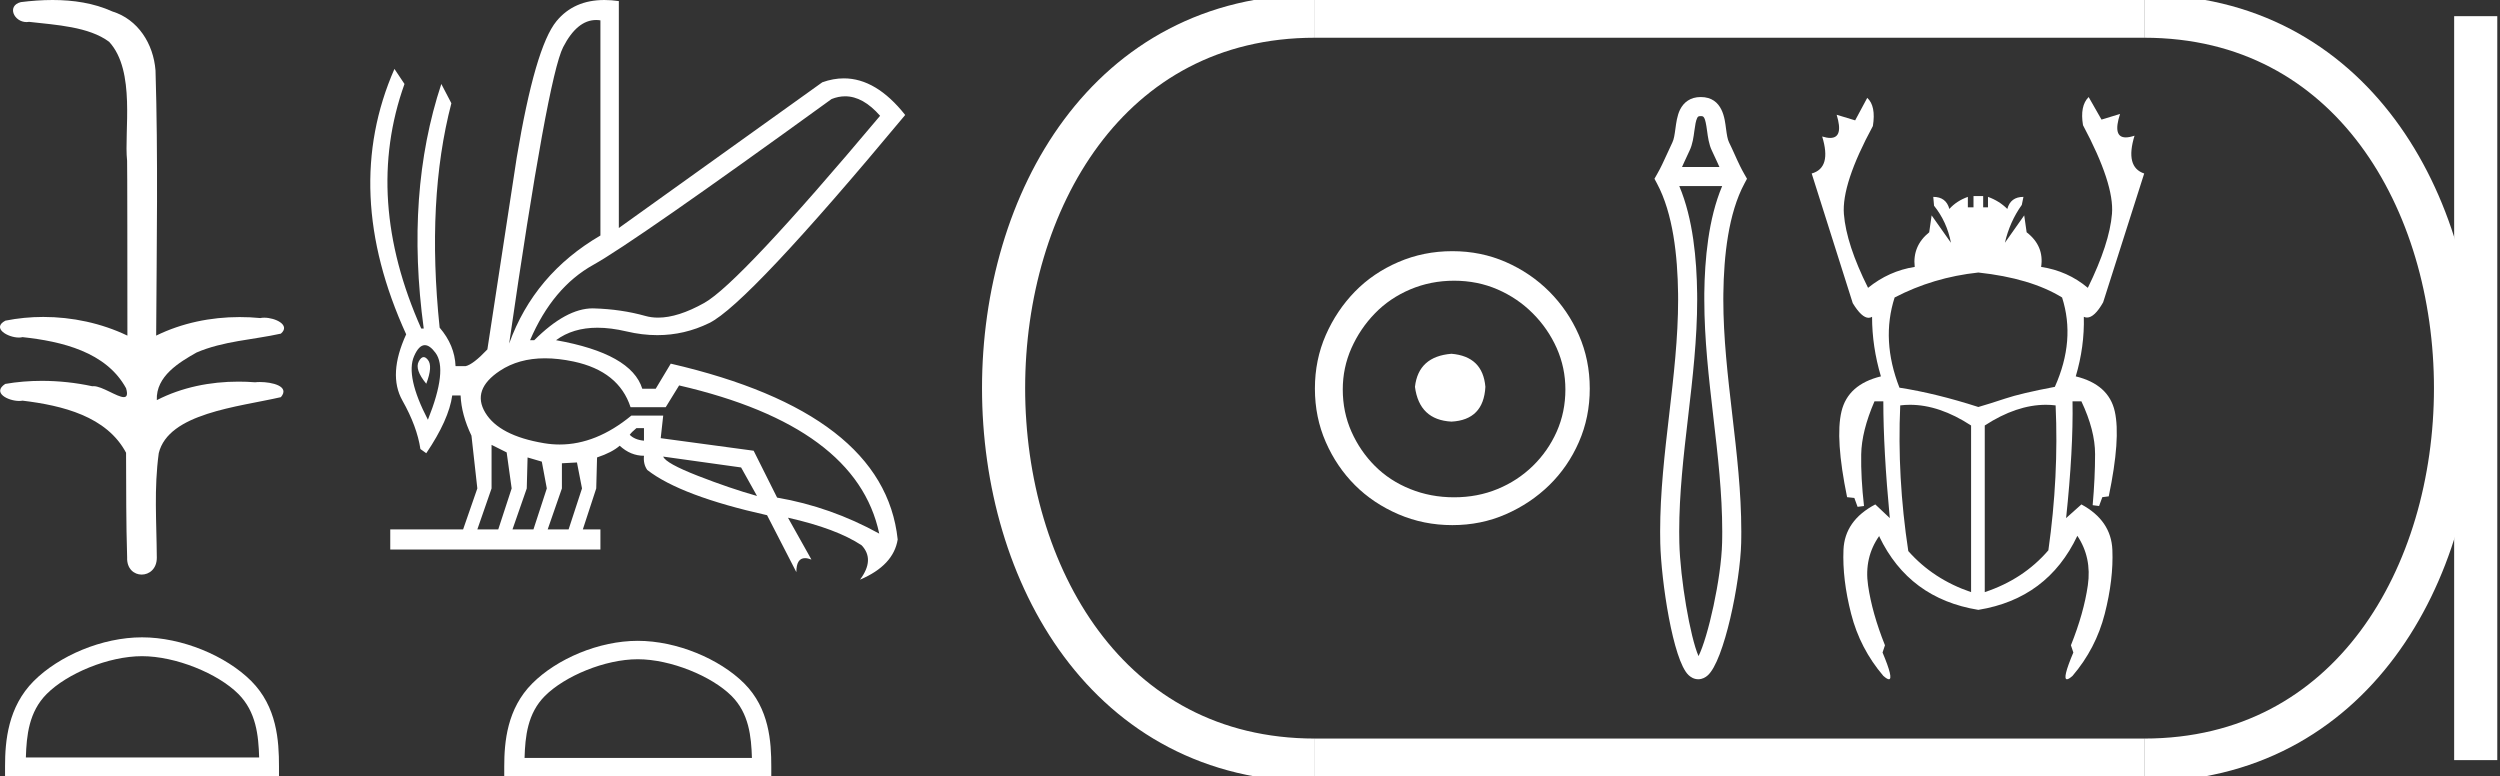 <?xml version="1.0" encoding="UTF-8" standalone="no"?>
<svg
   width="57.968"
   height="18.0"
   version="1.1"
   id="svg26"
   sodipodi:docname="aakheperre.svg"
   inkscape:version="1.1.1 (3bf5ae0d25, 2021-09-20)"
   xmlns:inkscape="http://www.inkscape.org/namespaces/inkscape"
   xmlns:sodipodi="http://sodipodi.sourceforge.net/DTD/sodipodi-0.dtd"
   xmlns="http://www.w3.org/2000/svg"
   xmlns:svg="http://www.w3.org/2000/svg">
  <rect width="100%" height="100%" fill="#333333" stroke="none"/>
  <defs
     id="defs30" />
  <sodipodi:namedview
     id="namedview28"
     pagecolor="#ffffff"
     bordercolor="#666666"
     borderopacity="1.0"
     inkscape:pageshadow="2"
     inkscape:pageopacity="0.0"
     inkscape:pagecheckerboard="0"
     showgrid="false"
     inkscape:zoom="23.720157"
     inkscape:cx="28.983788"
     inkscape:cy="9.0007835"
     inkscape:window-width="1920"
     inkscape:window-height="1001"
     inkscape:window-x="-9"
     inkscape:window-y="-9"
     inkscape:window-maximized="1"
     inkscape:current-layer="svg26" />
  <path
     d="M 1.219 0.0 C 0.971 0.0 0.723 0.019 0.483 0.049 C 0.152 0.133 0.322 0.512 0.616 0.512 C 0.636 0.512 0.656 0.51 0.677 0.507 C 1.298 0.578 2.062 0.618 2.531 0.97 C 3.154 1.648 2.874 3.058 2.947 3.727 C 2.952 3.763 2.954 6.431 2.954 7.782 C 2.353 7.494 1.673 7.349 1.004 7.349 C 0.706 7.349 0.411 7.378 0.125 7.435 C -0.201 7.607 0.182 7.827 0.438 7.827 C 0.468 7.827 0.497 7.824 0.522 7.817 C 1.43 7.915 2.462 8.158 2.923 9.002 C 2.968 9.155 2.94 9.208 2.87 9.208 C 2.718 9.208 2.367 8.954 2.17 8.954 C 2.159 8.954 2.15 8.955 2.14 8.956 C 1.761 8.874 1.364 8.831 0.97 8.831 C 0.682 8.831 0.396 8.854 0.121 8.902 C -0.191 9.108 0.191 9.297 0.445 9.297 C 0.472 9.297 0.499 9.295 0.522 9.29 C 1.449 9.402 2.474 9.653 2.923 10.498 C 2.928 11.438 2.922 12.06 2.948 12.924 C 2.937 13.19 3.11 13.323 3.285 13.323 C 3.459 13.323 3.635 13.192 3.636 12.934 C 3.63 12.082 3.569 11.334 3.681 10.508 C 3.906 9.581 5.514 9.438 6.513 9.209 C 6.731 8.953 6.302 8.858 6.026 8.858 C 5.985 8.858 5.947 8.86 5.915 8.864 C 5.787 8.854 5.658 8.849 5.529 8.849 C 4.876 8.849 4.218 8.979 3.636 9.278 C 3.612 8.72 4.163 8.398 4.557 8.174 C 5.179 7.906 5.864 7.88 6.513 7.736 C 6.745 7.535 6.38 7.366 6.127 7.366 C 6.094 7.366 6.063 7.369 6.035 7.375 C 5.876 7.359 5.716 7.352 5.555 7.352 C 4.888 7.352 4.22 7.488 3.621 7.782 C 3.633 5.672 3.667 3.63 3.606 1.634 C 3.558 1.016 3.202 0.45 2.604 0.265 C 2.174 0.07 1.696 0.0 1.219 0.0 Z"
     style="fill:#ffffff;stroke:none"
     id="path2" />
  <path
     d="M 3.293 15.215 C 4.074 15.215 5.052 15.616 5.526 16.09 C 5.94 16.504 5.994 17.053 6.009 17.563 L 0.6 17.563 C 0.615 17.053 0.67 16.504 1.084 16.09 C 1.557 15.616 2.512 15.215 3.293 15.215 ZM 3.293 14.778 C 2.366 14.778 1.369 15.206 0.784 15.79 C 0.185 16.39 0.117 17.179 0.117 17.77 L 0.117 18 L 6.469 18 L 6.469 17.77 C 6.469 17.179 6.424 16.39 5.825 15.79 C 5.24 15.206 4.22 14.778 3.293 14.778 Z"
     style="fill:#ffffff;stroke:none"
     id="path4" />
  <path
     d="M 19.596 2.233 Q 20.011 2.233 20.407 2.685 Q 17.145 6.568 16.33 7.024 Q 15.721 7.365 15.259 7.365 Q 15.101 7.365 14.961 7.325 Q 14.407 7.17 13.776 7.151 Q 13.761 7.15 13.745 7.15 Q 13.127 7.15 12.388 7.888 L 12.291 7.888 Q 12.815 6.665 13.757 6.141 Q 14.699 5.617 19.281 2.297 Q 19.44 2.233 19.596 2.233 ZM 13.823 0.464 Q 13.872 0.464 13.922 0.472 L 13.922 5.461 Q 12.388 6.355 11.806 7.966 Q 12.699 1.792 13.058 1.093 Q 13.381 0.464 13.823 0.464 ZM 9.823 8.28 Q 9.763 8.28 9.709 8.383 Q 9.612 8.568 9.884 8.898 Q 10.039 8.49 9.922 8.345 Q 9.871 8.28 9.823 8.28 ZM 9.851 8.003 Q 9.965 8.003 10.097 8.18 Q 10.388 8.568 9.922 9.733 Q 9.398 8.723 9.602 8.257 Q 9.713 8.003 9.851 8.003 ZM 14.932 9.927 L 14.932 10.218 Q 14.718 10.199 14.602 10.082 Q 14.64 10.024 14.757 9.927 ZM 15.378 10.587 L 17.184 10.839 L 17.553 11.5 Q 16.931 11.325 16.184 11.034 Q 15.436 10.742 15.378 10.587 ZM 11.398 10.315 L 11.748 10.49 L 11.864 11.325 L 11.553 12.276 L 11.068 12.276 L 11.398 11.325 L 11.398 10.315 ZM 12.233 10.607 L 12.563 10.704 L 12.679 11.325 L 12.369 12.276 L 11.883 12.276 L 12.214 11.325 L 12.233 10.607 ZM 13.378 10.723 L 13.495 11.325 L 13.184 12.276 L 12.699 12.276 L 13.029 11.325 L 13.029 10.742 L 13.378 10.723 ZM 12.636 8.308 Q 12.946 8.308 13.301 8.383 Q 14.349 8.607 14.621 9.442 L 15.436 9.442 L 15.747 8.937 Q 19.863 9.888 20.387 12.373 Q 19.261 11.752 18.019 11.538 L 17.475 10.451 L 15.32 10.16 L 15.378 9.636 L 14.64 9.636 Q 13.825 10.307 12.977 10.307 Q 12.795 10.307 12.612 10.276 Q 11.573 10.102 11.252 9.568 Q 10.932 9.034 11.592 8.597 Q 12.029 8.308 12.636 8.308 ZM 14.014 0.0 Q 13.307 0.0 12.903 0.491 Q 12.408 1.093 11.981 3.656 L 11.301 8.102 Q 10.971 8.451 10.796 8.49 L 10.563 8.49 Q 10.544 8.005 10.194 7.597 Q 9.884 4.627 10.466 2.394 L 10.233 1.947 Q 9.398 4.471 9.825 7.617 L 9.767 7.617 Q 8.427 4.607 9.379 1.947 L 9.146 1.598 L 9.146 1.598 Q 7.903 4.432 9.418 7.752 Q 8.991 8.684 9.33 9.286 Q 9.67 9.888 9.748 10.412 L 9.884 10.509 Q 10.408 9.733 10.486 9.17 L 10.68 9.17 Q 10.699 9.616 10.932 10.102 L 11.068 11.325 L 10.738 12.276 L 9.049 12.276 L 9.049 12.742 L 13.922 12.742 L 13.922 12.276 L 13.514 12.276 L 13.825 11.325 L 13.844 10.607 Q 14.194 10.49 14.369 10.335 Q 14.621 10.568 14.932 10.568 Q 14.912 10.762 15.009 10.898 Q 15.786 11.5 17.786 11.946 L 18.465 13.266 Q 18.465 12.942 18.666 12.942 Q 18.73 12.942 18.815 12.975 L 18.271 12.004 L 18.271 12.004 Q 19.397 12.257 19.98 12.645 Q 20.29 12.975 19.941 13.441 Q 20.718 13.111 20.815 12.509 Q 20.504 9.577 15.553 8.432 L 15.204 9.014 L 14.893 9.014 Q 14.64 8.199 12.893 7.888 Q 13.283 7.599 13.852 7.599 Q 14.162 7.599 14.524 7.684 Q 14.891 7.771 15.242 7.771 Q 15.872 7.771 16.446 7.49 Q 17.339 7.053 20.989 2.666 Q 20.317 1.817 19.567 1.817 Q 19.321 1.817 19.067 1.908 L 14.349 5.287 L 14.349 0.025 Q 14.174 0.0 14.014 0.0 Z"
     style="fill:#ffffff;stroke:none"
     id="path6" />
  <path
     d="M 14.788 15.286 C 15.549 15.286 16.503 15.677 16.964 16.138 C 17.367 16.542 17.42 17.077 17.435 17.574 L 12.163 17.574 C 12.178 17.077 12.231 16.542 12.634 16.138 C 13.095 15.677 14.026 15.286 14.788 15.286 ZM 14.788 14.859 C 13.884 14.859 12.912 15.277 12.343 15.846 C 11.758 16.431 11.692 17.2 11.692 17.776 L 11.692 18 L 17.884 18 L 17.884 17.776 C 17.884 17.2 17.84 16.431 17.256 15.846 C 16.686 15.277 15.691 14.859 14.788 14.859 Z"
     style="fill:#ffffff;stroke:none"
     id="path8" />
  <path
     d="M 33.656 8.203 C 33.145 8.244 32.862 8.499 32.809 8.97 C 32.876 9.481 33.158 9.75 33.656 9.776 C 34.153 9.75 34.415 9.481 34.442 8.97 C 34.402 8.499 34.14 8.244 33.656 8.203 ZM 33.716 6.509 C 34.079 6.509 34.415 6.577 34.724 6.711 C 35.034 6.846 35.306 7.03 35.541 7.266 C 35.776 7.501 35.961 7.77 36.096 8.072 C 36.23 8.375 36.297 8.694 36.297 9.03 C 36.297 9.38 36.23 9.706 36.096 10.008 C 35.961 10.311 35.776 10.576 35.541 10.805 C 35.306 11.033 35.034 11.212 34.724 11.339 C 34.415 11.467 34.079 11.531 33.716 11.531 C 33.353 11.531 33.014 11.467 32.698 11.339 C 32.382 11.212 32.109 11.033 31.881 10.805 C 31.652 10.576 31.471 10.311 31.336 10.008 C 31.202 9.706 31.135 9.38 31.135 9.03 C 31.135 8.694 31.202 8.375 31.336 8.072 C 31.471 7.77 31.652 7.501 31.881 7.266 C 32.109 7.03 32.382 6.846 32.698 6.711 C 33.014 6.577 33.353 6.509 33.716 6.509 ZM 33.676 5.824 C 33.232 5.824 32.815 5.908 32.425 6.076 C 32.035 6.244 31.699 6.472 31.417 6.761 C 31.135 7.051 30.909 7.387 30.741 7.77 C 30.573 8.153 30.489 8.566 30.489 9.01 C 30.489 9.454 30.573 9.867 30.741 10.25 C 30.909 10.634 31.135 10.966 31.417 11.249 C 31.699 11.531 32.035 11.756 32.425 11.924 C 32.815 12.092 33.232 12.176 33.676 12.176 C 34.119 12.176 34.533 12.092 34.916 11.924 C 35.299 11.756 35.635 11.531 35.924 11.249 C 36.213 10.966 36.442 10.634 36.61 10.25 C 36.778 9.867 36.862 9.454 36.862 9.01 C 36.862 8.566 36.778 8.153 36.61 7.77 C 36.442 7.387 36.213 7.051 35.924 6.761 C 35.635 6.472 35.299 6.244 34.916 6.076 C 34.533 5.908 34.119 5.824 33.676 5.824 Z"
     style="fill:#ffffff;stroke:none"
     id="path10" />
  <path
     d="M 39.458 15.334 C 39.458 15.334 39.457 15.334 39.457 15.334 L 39.457 15.334 C 39.457 15.334 39.457 15.334 39.457 15.334 L 39.457 15.334 C 39.457 15.334 39.458 15.334 39.458 15.334 ZM 39.305 15.33 C 39.305 15.33 39.305 15.33 39.305 15.33 L 39.305 15.33 C 39.305 15.33 39.305 15.33 39.305 15.33 C 39.305 15.33 39.305 15.33 39.305 15.33 ZM 39.869 3.873 L 39.001 3.873 L 39.001 3.873 C 39.02 3.832 39.038 3.791 39.056 3.751 L 39.056 3.751 C 39.097 3.661 39.135 3.577 39.174 3.497 L 39.174 3.497 C 39.247 3.349 39.27 3.168 39.287 3.038 L 39.287 3.038 C 39.307 2.892 39.322 2.799 39.352 2.738 L 39.352 2.738 C 39.368 2.705 39.378 2.692 39.435 2.692 C 39.504 2.692 39.537 2.695 39.583 3.038 L 39.583 3.038 C 39.601 3.168 39.623 3.349 39.696 3.497 L 39.696 3.497 L 39.696 3.497 C 39.735 3.577 39.773 3.661 39.814 3.751 L 39.814 3.751 C 39.832 3.791 39.85 3.832 39.869 3.873 ZM 38.938 4.315 L 38.938 4.315 L 38.938 4.315 C 38.938 4.315 38.938 4.315 38.938 4.315 ZM 39.934 12.326 C 39.934 12.371 39.934 12.417 39.933 12.462 L 39.933 12.462 C 39.933 12.502 39.932 12.542 39.931 12.582 L 39.931 12.582 C 39.912 13.413 39.602 14.782 39.384 15.213 L 39.384 15.213 C 39.191 14.776 38.959 13.42 38.939 12.582 L 38.939 12.582 L 38.939 12.582 C 38.937 12.497 38.936 12.411 38.936 12.326 C 38.936 11.443 39.038 10.561 39.143 9.663 L 39.143 9.663 C 39.247 8.77 39.353 7.861 39.353 6.945 C 39.353 6.898 39.352 6.851 39.352 6.804 L 39.352 6.804 C 39.342 6.017 39.259 5.075 38.938 4.315 L 38.938 4.315 L 39.932 4.315 L 39.932 4.315 C 39.611 5.075 39.528 6.017 39.518 6.804 L 39.518 6.804 L 39.518 6.804 C 39.518 6.851 39.518 6.898 39.518 6.945 C 39.518 7.861 39.624 8.77 39.727 9.663 C 39.832 10.561 39.934 11.443 39.934 12.326 ZM 40.508 4.145 L 40.447 4.038 C 40.411 3.976 40.377 3.911 40.345 3.846 L 40.345 3.846 C 40.3 3.755 40.259 3.663 40.217 3.57 L 40.217 3.57 C 40.177 3.481 40.136 3.39 40.092 3.302 L 40.092 3.302 L 40.092 3.302 C 40.057 3.231 40.041 3.129 40.021 2.979 L 40.021 2.979 C 39.993 2.776 39.954 2.25 39.435 2.25 C 39.195 2.25 39.04 2.372 38.955 2.543 L 38.955 2.543 C 38.887 2.682 38.866 2.855 38.849 2.979 L 38.849 2.979 C 38.829 3.129 38.813 3.231 38.778 3.302 L 38.778 3.302 L 38.778 3.302 C 38.735 3.39 38.694 3.481 38.654 3.57 L 38.654 3.57 C 38.58 3.731 38.51 3.888 38.423 4.038 L 38.362 4.145 L 38.42 4.253 C 38.794 4.949 38.899 5.935 38.91 6.809 L 38.91 6.809 L 38.91 6.809 C 38.911 6.855 38.911 6.9 38.911 6.946 C 38.911 7.831 38.808 8.714 38.704 9.612 L 38.704 9.612 C 38.6 10.505 38.494 11.413 38.494 12.326 C 38.494 12.415 38.495 12.504 38.497 12.592 L 38.497 12.592 C 38.518 13.472 38.79 15.303 39.15 15.651 L 39.15 15.651 C 39.197 15.696 39.274 15.75 39.378 15.75 C 39.475 15.75 39.549 15.703 39.594 15.663 L 39.594 15.663 C 39.978 15.33 40.352 13.489 40.373 12.592 L 40.373 12.592 L 40.373 12.592 C 40.374 12.551 40.375 12.509 40.375 12.467 L 40.375 12.467 C 40.376 12.42 40.376 12.373 40.376 12.326 C 40.376 11.413 40.27 10.505 40.166 9.612 C 40.062 8.714 39.959 7.831 39.959 6.946 C 39.959 6.9 39.96 6.855 39.96 6.809 L 39.96 6.809 C 39.971 5.935 40.076 4.949 40.45 4.253 L 40.508 4.145 Z"
     style="fill:#ffffff;stroke:none"
     id="path12" />
  <path
     d="M 45.872 6.319 Q 47.086 6.45 47.814 6.898 Q 48.131 7.887 47.646 8.97 Q 46.862 9.119 46.497 9.241 Q 46.133 9.362 45.872 9.437 Q 44.883 9.119 44.043 8.989 Q 43.613 7.887 43.931 6.898 Q 44.827 6.431 45.872 6.319 ZM 44.287 9.386 Q 44.968 9.386 45.704 9.866 L 45.704 13.73 Q 44.827 13.432 44.248 12.778 Q 43.987 11.061 44.061 9.4 Q 44.173 9.386 44.287 9.386 ZM 47.439 9.386 Q 47.552 9.386 47.664 9.4 Q 47.739 11.042 47.496 12.76 Q 46.918 13.432 46.021 13.73 L 46.021 9.866 Q 46.758 9.386 47.439 9.386 ZM 48.43 2.25 Q 48.224 2.455 48.299 2.903 Q 49.027 4.266 48.971 4.957 Q 48.915 5.647 48.411 6.674 Q 47.944 6.282 47.328 6.189 Q 47.403 5.703 46.992 5.386 L 46.936 4.994 L 46.488 5.629 Q 46.6 5.143 46.88 4.751 L 46.918 4.565 Q 46.619 4.565 46.544 4.845 Q 46.357 4.658 46.096 4.565 L 46.096 4.807 L 45.984 4.807 L 45.984 4.546 L 45.76 4.546 L 45.76 4.807 L 45.629 4.807 L 45.629 4.565 Q 45.368 4.658 45.2 4.845 Q 45.125 4.565 44.827 4.565 L 44.845 4.77 Q 45.144 5.143 45.237 5.629 L 44.789 4.994 L 44.733 5.386 Q 44.341 5.703 44.397 6.189 Q 43.8 6.282 43.315 6.674 Q 42.811 5.666 42.755 4.966 Q 42.699 4.266 43.427 2.922 Q 43.501 2.455 43.296 2.269 L 43.016 2.791 L 42.587 2.661 L 42.587 2.661 Q 42.751 3.198 42.437 3.198 Q 42.359 3.198 42.251 3.165 L 42.251 3.165 Q 42.475 3.893 42.008 4.023 L 42.96 7.029 Q 43.167 7.369 43.328 7.369 Q 43.369 7.369 43.408 7.346 Q 43.408 8.037 43.613 8.727 Q 42.848 8.914 42.699 9.54 Q 42.549 10.165 42.829 11.528 L 42.997 11.546 L 43.072 11.752 L 43.221 11.733 Q 43.147 11.08 43.156 10.538 Q 43.165 9.997 43.464 9.306 L 43.669 9.306 Q 43.669 10.426 43.819 12.013 L 43.483 11.696 Q 42.773 12.069 42.745 12.75 Q 42.717 13.432 42.923 14.234 Q 43.128 15.037 43.669 15.672 Q 43.758 15.75 43.798 15.75 Q 43.912 15.75 43.651 15.13 L 43.707 14.962 Q 43.408 14.216 43.315 13.572 Q 43.221 12.928 43.576 12.424 L 43.576 12.442 Q 44.267 13.88 45.872 14.141 Q 47.478 13.88 48.168 12.424 Q 48.504 12.928 48.411 13.572 Q 48.318 14.216 48.019 14.962 L 48.075 15.13 Q 47.813 15.75 47.927 15.75 Q 47.968 15.75 48.056 15.672 Q 48.598 15.037 48.803 14.234 Q 49.008 13.432 48.98 12.75 Q 48.952 12.069 48.262 11.696 L 47.907 12.013 Q 48.075 10.426 48.056 9.306 L 48.262 9.306 Q 48.579 9.978 48.579 10.529 Q 48.579 11.08 48.523 11.714 L 48.672 11.733 L 48.747 11.528 L 48.896 11.509 Q 49.176 10.165 49.036 9.54 Q 48.896 8.914 48.131 8.727 Q 48.336 8.037 48.318 7.346 L 48.318 7.346 Q 48.354 7.363 48.392 7.363 Q 48.566 7.363 48.766 7.01 L 49.718 4.023 Q 49.27 3.874 49.494 3.146 L 49.494 3.146 Q 49.374 3.186 49.291 3.186 Q 48.981 3.186 49.158 2.642 L 49.158 2.642 L 48.728 2.773 L 48.43 2.25 Z"
     style="fill:#ffffff;stroke:none"
     id="path14" />
  <path
     d="M 30.489 0.375 C 20.864 0.375 20.864 17.625 30.489 17.625 "
     style="fill:none;stroke:#ffffff;stroke-width:1"
     id="path16" />
  <path
     d="M 30.489 0.375 L 49.718 0.375 "
     style="fill:none;stroke:#ffffff;stroke-width:1"
     id="path18" />
  <path
     d="M 30.489 17.625 L 49.718 17.625 "
     style="fill:none;stroke:#ffffff;stroke-width:1"
     id="path20" />
  <path
     d="M 57.405 0.375 L 57.405 17.625 "
     style="fill:none;stroke:#ffffff;stroke-width:1"
     id="path22" />
  <path
     d="M 49.718 0.375 C 59.343 0.375 59.343 17.625 49.718 17.625 "
     style="fill:none;stroke:#ffffff;stroke-width:1"
     id="path24" />
</svg>
